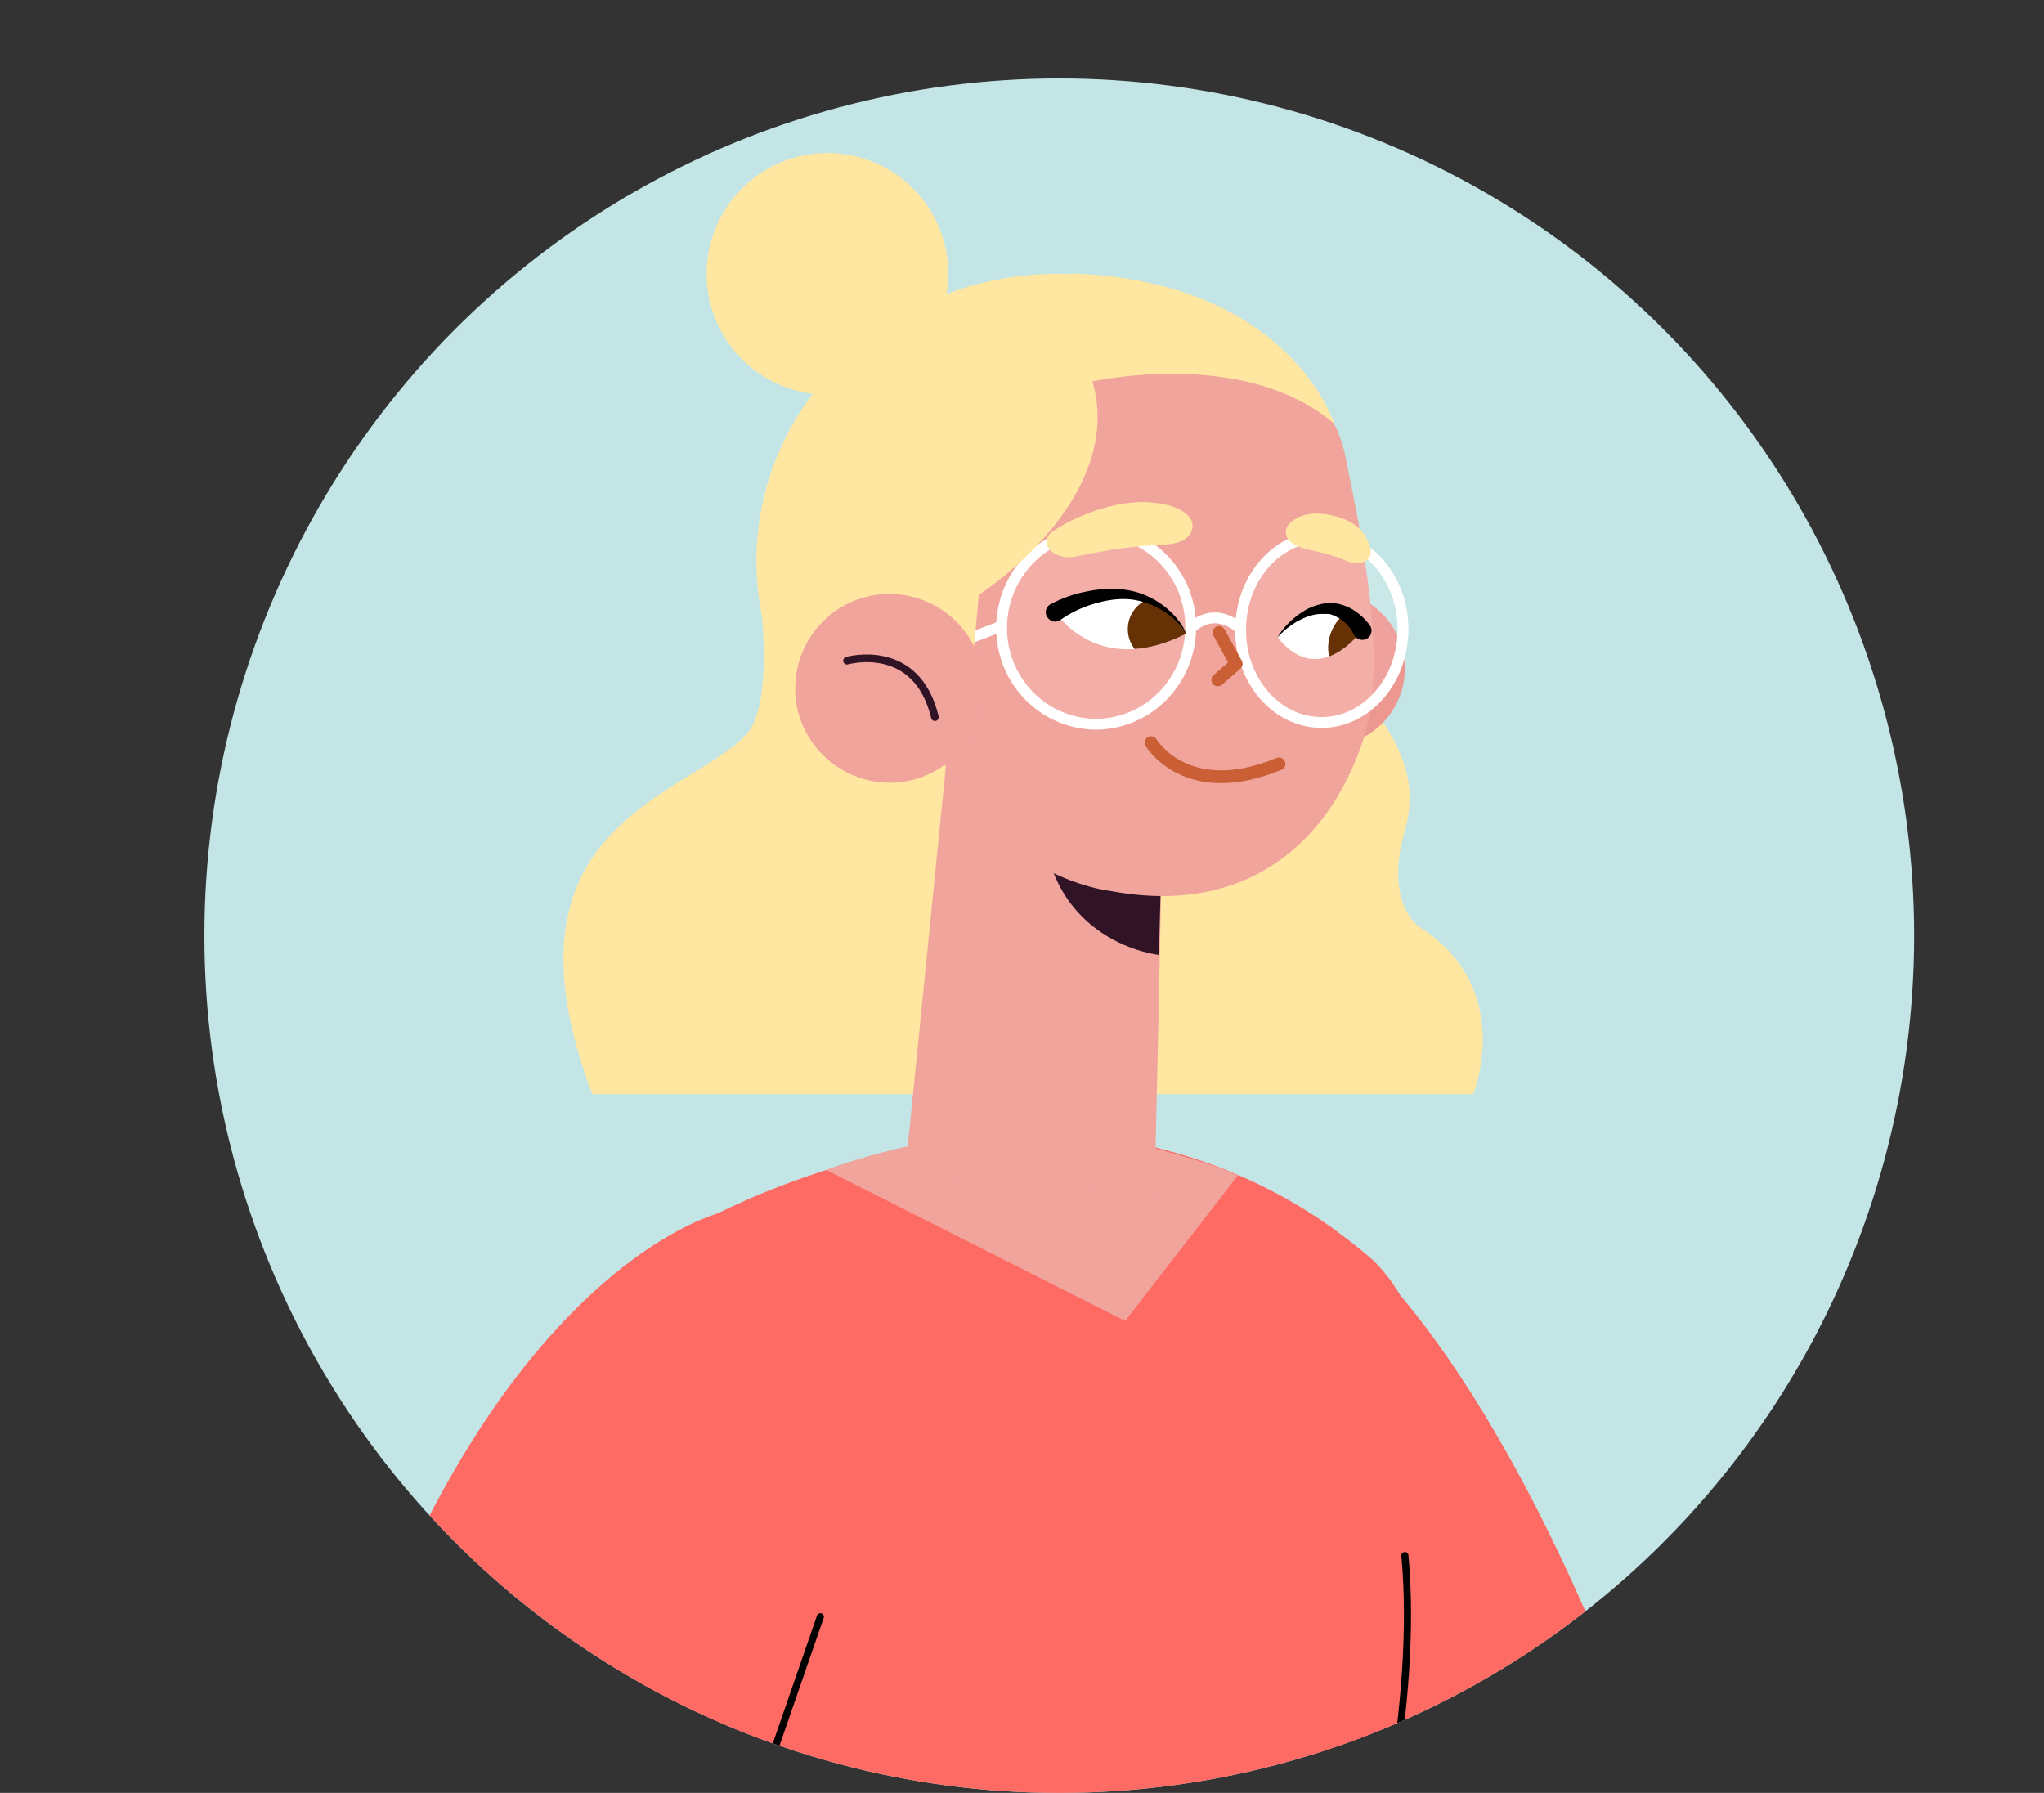 <svg id="Layer_1" xmlns="http://www.w3.org/2000/svg" xmlns:xlink="http://www.w3.org/1999/xlink" viewBox="0 0 521 457"><rect x="0" y="0" width="521" height="457" fill="#333333" stroke="none"/><style>.st45{fill:#f0a49c}.st59{fill:none;stroke:#000;stroke-width:1.806;stroke-linecap:round;stroke-linejoin:round;stroke-miterlimit:10}.st118{fill:#ffe6a1}.st121{opacity:.11;fill:#fff}.st157{fill:#fd6b64}.st266,.st269{fill:none;stroke:#fff;stroke-width:2.757;stroke-linecap:round;stroke-linejoin:round;stroke-miterlimit:10}.st269{stroke:#ca5e34;stroke-width:3.257}</style><switch><g><ellipse cx="270" cy="238.5" rx="217.9" ry="218.5" fill="#c4e5e5"/><defs><ellipse id="SVGID_25_" cx="270" cy="238.5" rx="217.9" ry="218.5"/></defs><clipPath id="SVGID_2_"><use xlink:href="#SVGID_25_" overflow="visible"/></clipPath><g clip-path="url(#SVGID_2_)"><path class="st157" d="M339 312.6c-1.3-.4 34.8 20.1 74 119.5l-66.2 51.5-33.2-95.7 25.4-75.3z"/><path class="st157" d="M259.1 288.4s-47.1 2.9-87.6 27.1c-11.8 7-18.1 20.6-16.5 34.2l21 207.8h160L366 383c2.3-14.6-.2-49.1-17.9-63.4-10.4-8.6-38.9-31.2-89-31.2z"/><path class="st45" d="M210.6 298.2s21.9-8.6 48.5-9.8 56.5 11.1 56.5 11.1l-28.8 37.2-76.2-38.5z"/><path class="st59" d="M349.4 481.4s12.3-46.3 8.7-84.9"/><g><path class="st157" d="M183.3 309.2s-62 15.1-100.1 144l99.4 35.5 26.4-97.8-25.7-81.7z"/><path class="st59" d="M170.8 484.5l11.8 4.2 26.5-76.6"/></g><g><path class="st118" d="M193.1 147.6s5.2 31.6-3.2 40c-15.9 15.9-64.7 23.3-38.9 91.3h224.5s11.1-27.1-14-42.8c0 0-8.7-6.1-3.4-24.5 5.4-18.4-8-31.4-24.4-51l-32.2-52.3-108.4 39.3z"/><ellipse class="st118" cx="269.5" cy="143" rx="76.7" ry="73.2"/><ellipse transform="rotate(-29.611 338.324 170.43)" cx="338.3" cy="170.4" rx="19.8" ry="19.8" fill="#ed9791"/><path class="st45" d="M296.2 216.5l-1.9 88-63.8-3.5 13-129.6z"/><path d="M295.4 243.4s-28.4-2.9-29.7-35.3l30.2 16-.5 19.3z" fill="#311326"/><path class="st45" d="M333.4 99.6c5 4.2 8.2 10.2 9.5 16.6 3.8 19 11.3 52.4 4.5 72.6-8.7 26.2-30 44.8-64.4 38.3 0 0-41.2-4.2-49.7-56.4-13.5-83.2 57.2-107.3 100.1-71.1z"/><path class="st121" d="M303.5 160.2c-.2 13.6-11.1 24.5-24.4 24.4-13.3-.2-24-11.3-23.8-24.9.2-13.6 11.1-24.5 24.4-24.4 13.3.1 24 11.3 23.8 24.9z"/><ellipse transform="matrix(.012 -1 1 .012 172.479 495.23)" class="st121" cx="336.7" cy="160.4" rx="23.7" ry="20.7"/><path class="st266" d="M303.5 160.2c-.2 13.6-11.1 24.5-24.4 24.4-13.3-.2-24-11.3-23.8-24.9.2-13.6 11.1-24.5 24.4-24.4 13.3.1 24 11.3 23.8 24.9z"/><ellipse transform="matrix(.012 -1 1 .012 172.479 495.23)" class="st266" cx="336.7" cy="160.4" rx="23.7" ry="20.7"/><path class="st266" d="M303.5 160.2s5.4-6.1 12.6 0M255.3 159.6l-21.6 8.2"/><g><path class="st118" d="M328.1 134.2s-2.4 4.1 5.1 5.8c5.7 1.3 7.2 1.8 10.4 3.1 1.8.8 3.9.5 5.1-.6 1-.9.7-2.6.4-3.5-1-2.5-2.5-6-9.4-7.6-8.9-2-11.6 2.8-11.6 2.8zM303.8 132.9s2 5.8-8.2 6c-7.8.2-17.2 2.1-21.6 3-2.5.5-5.3-.3-6.6-2-1-1.3-.9-2.9.4-4 2.7-2.3 12.7-7.5 22.1-7.9 12.3-.3 13.9 4.9 13.9 4.9z"/><defs><path id="XMLID_13_" d="M302.4 161.5s-9.8-18.1-33.4-5.5c0 0 10.7 17 33.4 5.5z"/></defs><use xlink:href="#XMLID_13_" overflow="visible" fill="#fff"/><clipPath id="XMLID_17_"><use xlink:href="#XMLID_13_" overflow="visible"/></clipPath><path d="M303.8 159.6c.4 4.5-2.9 8.5-7.4 8.9s-8.5-2.9-8.9-7.4c-.4-4.5 2.9-8.5 7.4-8.9 4.5-.4 8.5 2.9 8.9 7.4z" clip-path="url(#XMLID_17_)" fill="#663205"/><g><path d="M267.8 154c3-1.6 6.2-2.7 9.5-3.3 3.2-.6 6.7-.9 10-.3 3.3.5 6.4 1.9 9 3.8 2.6 1.9 4.8 4.4 6.1 7.3-1.7-2.7-4.1-4.8-6.8-6.3s-5.7-2.4-8.6-2.5c-3-.1-5.9.5-8.8 1.4-2.9.9-5.6 2.3-7.9 3.9-1.1.8-2.5.5-3.3-.6s-.5-2.5.6-3.3c0 0 .1-.1.2-.1z"/></g><g><defs><path id="XMLID_12_" d="M325.7 162.5s11-14.8 21.5-1.9c0 0-10.8 15.3-21.5 1.9z"/></defs><use xlink:href="#XMLID_12_" overflow="visible" fill="#fff"/><clipPath id="XMLID_18_"><use xlink:href="#XMLID_12_" overflow="visible"/></clipPath><path d="M339.1 161.7c-1.4 4.2-.1 8.4 2.7 9.3 2.9.9 6.3-1.7 7.7-5.9 1.4-4.2.1-8.4-2.7-9.3-2.9-1-6.3 1.7-7.7 5.9z" clip-path="url(#XMLID_18_)" fill="#663205"/><g><path d="M345.2 161.9c-.8-1.6-2-3.1-3.5-4.1-.8-.5-1.6-.9-2.5-1.2-.2-.1-.4-.1-.6-.1h-2.2c-2 .1-3.9.9-5.8 1.9-1.8 1.1-3.5 2.4-5 4.1 1.1-1.9 2.6-3.6 4.3-5 1.7-1.4 3.7-2.7 6-3.3.6-.2 1.2-.3 1.8-.4.3 0 .6-.1.9-.1h1c1.3.1 2.5.4 3.7.9 2.3 1 4.3 2.7 5.8 4.7.8 1 .6 2.5-.4 3.3-1 .8-2.5.6-3.3-.4-.1 0-.2-.2-.2-.3z"/></g></g><path class="st269" d="M310.7 161.2l4.4 8-4.7 4.1M293.4 189.3s9 15.2 32.6 5.4"/></g><path class="st118" d="M238.3 157.4c3.3 1.4 63.3-34.8 32.9-74.1 0 0-45.7 10.7-43.1 74.1h10.2z"/><path class="st118" d="M276.1 97.7s40.4-9.9 64 10.3c0 0-11.4-36.4-67-38.3l-20.9 46.6 23.9-18.6z"/><ellipse transform="rotate(-13.202 210.92 69.75)" class="st118" cx="210.9" cy="69.8" rx="30.8" ry="30.8"/><path class="st118" d="M250.9 136.7l-3.9 41.5-14.4-38z"/><g><path class="st45" d="M203.7 182.4c3.9 12.7 17.3 19.9 30 16.1 12.7-3.9 19.9-17.3 16.1-30-3.9-12.7-17.3-19.9-30-16.1-12.7 3.8-19.9 17.3-16.1 30z"/><path d="M215.9 168.4s17.7-5.1 22.4 14.4" fill="none" stroke="#311326" stroke-width="1.953" stroke-linecap="round" stroke-linejoin="round" stroke-miterlimit="10"/></g></g></g></g></switch></svg>